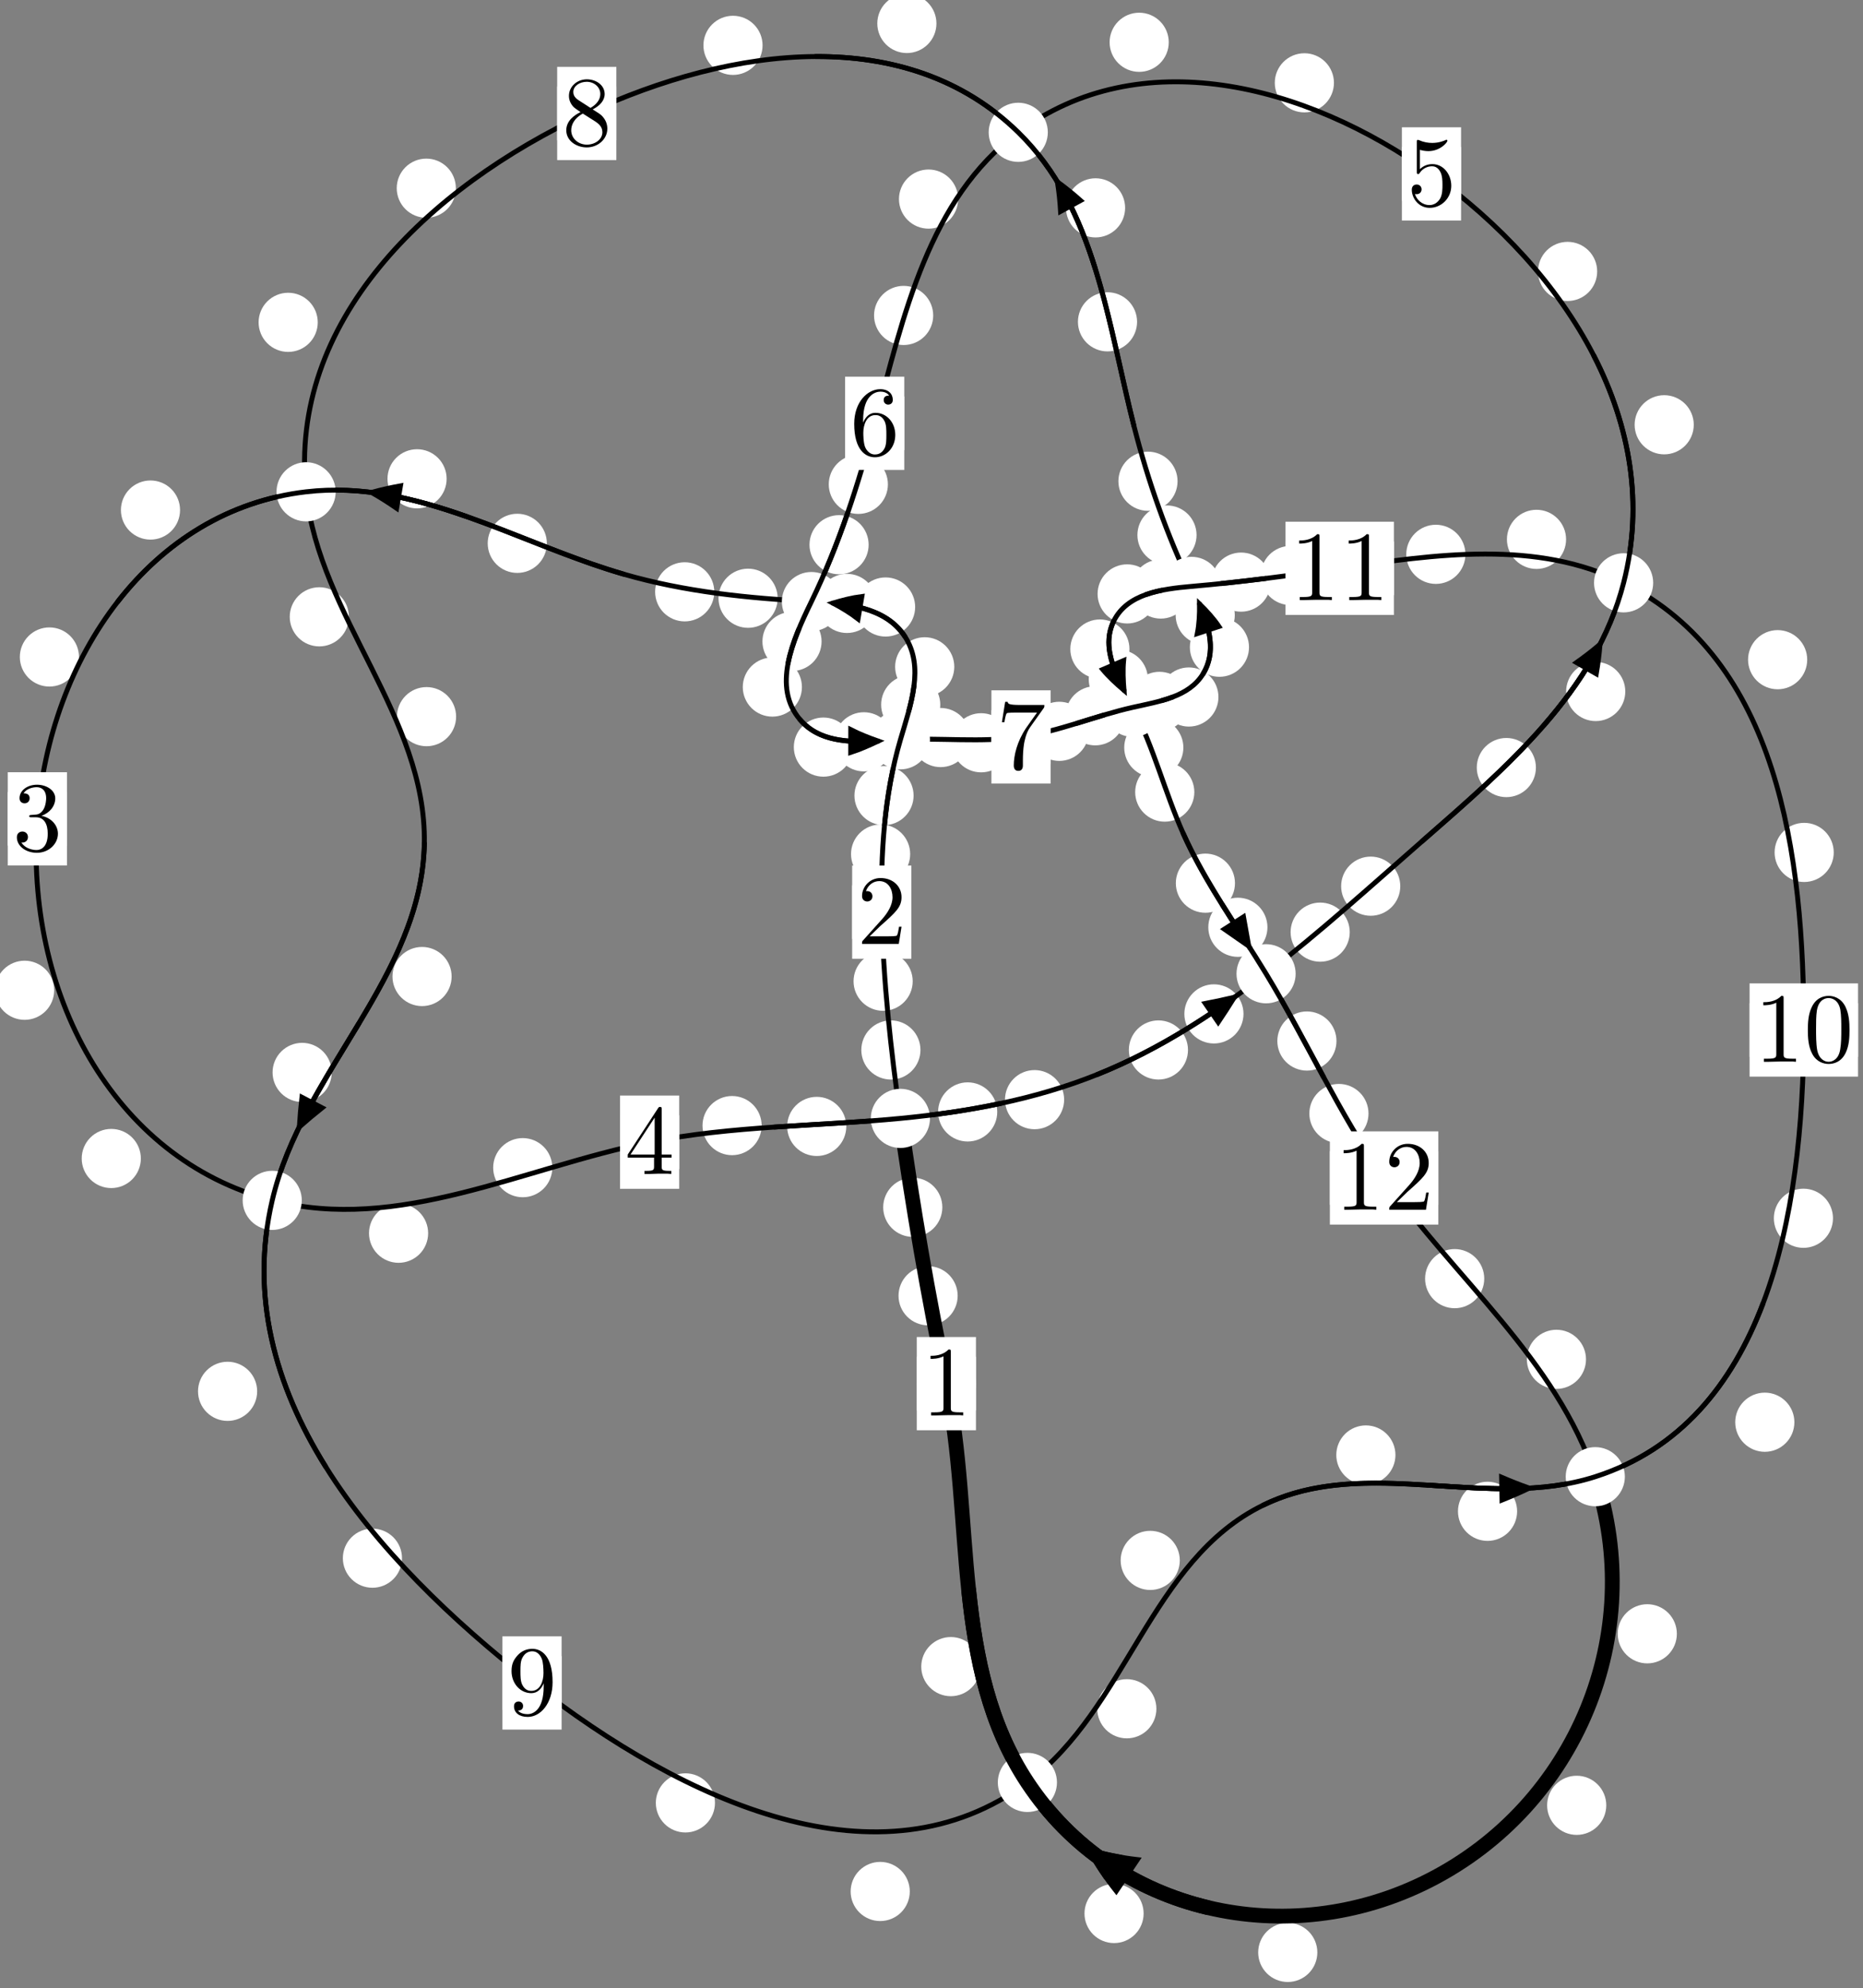 <?xml version="1.0"?>
<!-- Created by MetaPost 1.999 on 2021.07.06:0010 -->
<svg version="1.1" xmlns="http://www.w3.org/2000/svg" xmlns:xlink="http://www.w3.org/1999/xlink" width="188.286" height="200.874" viewBox="0 0 188.286 200.874">
<rect x="0" y="0" width="188.286" height="200.874" fill="#808080" stroke="none"/>
<!-- Original BoundingBox: -91.501541 -87.257370 96.784744 113.616714 -->
  <defs>
    <g transform="scale(0.01,0.01)" id="GLYPHcmr10_48">
      <path style="fill-rule: evenodd;" d="M460 -320C460 -400,455 -480,420 -554C374 -650,292 -666,250 -666C190 -666,117 -640,76 -547C44 -478,39 -400,39 -320C39 -245,43 -155,84 -79C127 2,200 22,249 22C303 22,379 1,423 -94C455 -163,460 -241,460 -320M249 -0C210 -0,151 -25,133 -121C122 -181,122 -273,122 -332C122 -396,122 -462,130 -516C149 -635,224 -644,249 -644C282 -644,348 -626,367 -527C377 -471,377 -395,377 -332C377 -257,377 -189,366 -125C351 -30,294 -0,249 -0"></path>
    </g>
    <g transform="scale(0.01,0.01)" id="GLYPHcmr10_49">
      <path style="fill-rule: evenodd;" d="M294 -640C294 -664,294 -666,271 -666C209 -602,121 -602,89 -602L89 -571C109 -571,168 -571,220 -597L220 -79C220 -43,217 -31,127 -31L95 -31L95 -0L257 -0L130 -3L217 -3L257 -3L297 -3L384 -3L419 -0L419 -31L387 -31C297 -31,294 -42,294 -79"></path>
    </g>
    <g transform="scale(0.01,0.01)" id="GLYPHcmr10_50">
      <path style="fill-rule: evenodd;" d="M127 -77L233 -180C389 -318,449 -372,449 -472C449 -586,359 -666,237 -666C124 -666,50 -574,50 -485C50 -429,100 -429,103 -429C120 -429,155 -441,155 -482C155 -508,137 -534,102 -534C94 -534,92 -534,89 -533C112 -598,166 -635,224 -635C315 -635,358 -554,358 -472C358 -392,308 -313,253 -251L61 -37C50 -26,50 -24,50 -0L421 -0L449 -174L424 -174C419 -144,412 -100,402 -85C395 -77,329 -77,307 -77"></path>
    </g>
    <g transform="scale(0.01,0.01)" id="GLYPHcmr10_51">
      <path style="fill-rule: evenodd;" d="M290 -352C372 -379,430 -449,430 -528C430 -610,342 -666,246 -666C145 -666,69 -606,69 -530C69 -497,91 -478,120 -478C151 -478,171 -500,171 -529C171 -579,124 -579,109 -579C140 -628,206 -641,242 -641C283 -641,338 -619,338 -529C338 -517,336 -459,310 -415C280 -367,246 -364,221 -363C213 -362,189 -360,182 -360C174 -359,167 -358,167 -348C167 -337,174 -337,191 -337L235 -337C317 -337,354 -269,354 -171C354 -35,285 -6,241 -6C198 -6,123 -23,88 -82C123 -77,154 -99,154 -137C154 -173,127 -193,98 -193C74 -193,42 -179,42 -135C42 -44,135 22,244 22C366 22,457 -69,457 -171C457 -253,394 -331,290 -352"></path>
    </g>
    <g transform="scale(0.01,0.01)" id="GLYPHcmr10_52">
      <path style="fill-rule: evenodd;" d="M294 -165L294 -78C294 -42,292 -31,218 -31L197 -31L197 -0L332 -0L238 -3L290 -3L332 -3L374 -3L427 -3L468 -0L468 -31L447 -31C373 -31,371 -42,371 -78L371 -165L471 -165L471 -196L371 -196L371 -651C371 -671,371 -677,355 -677C346 -677,343 -677,335 -665L28 -196L28 -165M300 -196L56 -196L300 -569"></path>
    </g>
    <g transform="scale(0.01,0.01)" id="GLYPHcmr10_53">
      <path style="fill-rule: evenodd;" d="M449 -201C449 -320,367 -420,259 -420C211 -420,168 -404,132 -369L132 -564C152 -558,185 -551,217 -551C340 -551,410 -642,410 -655C410 -661,407 -666,400 -666C399 -666,397 -666,392 -663C372 -654,323 -634,256 -634C216 -634,170 -641,123 -662C115 -665,113 -665,111 -665C101 -665,101 -657,101 -641L101 -345C101 -327,101 -319,115 -319C122 -319,124 -322,128 -328C139 -344,176 -398,257 -398C309 -398,334 -352,342 -334C358 -297,360 -258,360 -208C360 -173,360 -113,336 -71C312 -32,275 -6,229 -6C156 -6,99 -59,82 -118C85 -117,88 -116,99 -116C132 -116,149 -141,149 -165C149 -189,132 -214,99 -214C85 -214,50 -207,50 -161C50 -75,119 22,231 22C347 22,449 -74,449 -201"></path>
    </g>
    <g transform="scale(0.01,0.01)" id="GLYPHcmr10_54">
      <path style="fill-rule: evenodd;" d="M132 -328L132 -352C132 -605,256 -641,307 -641C331 -641,373 -635,395 -601C380 -601,340 -601,340 -556C340 -525,364 -510,386 -510C402 -510,432 -519,432 -558C432 -618,388 -666,305 -666C177 -666,42 -537,42 -316C42 -49,158 22,251 22C362 22,457 -72,457 -204C457 -331,368 -427,257 -427C189 -427,152 -376,132 -328M251 -6C188 -6,158 -66,152 -81C134 -128,134 -208,134 -226C134 -304,166 -404,256 -404C272 -404,318 -404,349 -342C367 -305,367 -254,367 -205C367 -157,367 -107,350 -71C320 -11,274 -6,251 -6"></path>
    </g>
    <g transform="scale(0.01,0.01)" id="GLYPHcmr10_55">
      <path style="fill-rule: evenodd;" d="M476 -609C485 -621,485 -623,485 -644L242 -644C120 -644,118 -657,114 -676L89 -676L56 -470L81 -470C84 -486,93 -549,106 -561C113 -567,191 -567,204 -567L411 -567C400 -551,321 -442,299 -409C209 -274,176 -135,176 -33C176 -23,176 22,222 22C268 22,268 -23,268 -33L268 -84C268 -139,271 -194,279 -248C283 -271,297 -357,341 -419"></path>
    </g>
    <g transform="scale(0.01,0.01)" id="GLYPHcmr10_56">
      <path style="fill-rule: evenodd;" d="M163 -457C117 -487,113 -521,113 -538C113 -599,178 -641,249 -641C322 -641,386 -589,386 -517C386 -460,347 -412,287 -377M309 -362C381 -399,430 -451,430 -517C430 -609,341 -666,250 -666C150 -666,69 -592,69 -499C69 -481,71 -436,113 -389C124 -377,161 -352,186 -335C128 -306,42 -250,42 -151C42 -45,144 22,249 22C362 22,457 -61,457 -168C457 -204,446 -249,408 -291C389 -312,373 -322,309 -362M209 -320L332 -242C360 -223,407 -193,407 -132C407 -58,332 -6,250 -6C164 -6,92 -68,92 -151C92 -209,124 -273,209 -320"></path>
    </g>
    <g transform="scale(0.01,0.01)" id="GLYPHcmr10_57">
      <path style="fill-rule: evenodd;" d="M367 -318L367 -286C367 -52,263 -6,205 -6C188 -6,134 -8,107 -42C151 -42,159 -71,159 -88C159 -119,135 -134,113 -134C97 -134,67 -125,67 -86C67 -19,121 22,206 22C335 22,457 -114,457 -329C457 -598,342 -666,253 -666C198 -666,149 -648,106 -603C65 -558,42 -516,42 -441C42 -316,130 -218,242 -218C303 -218,344 -260,367 -318M243 -241C227 -241,181 -241,150 -304C132 -341,132 -391,132 -440C132 -494,132 -541,153 -578C180 -628,218 -641,253 -641C299 -641,332 -607,349 -562C361 -530,365 -467,365 -421C365 -338,331 -241,243 -241"></path>
    </g>
  </defs>
  <path d="M96.788 130.921C96.788 130.128,96.473 129.368,95.912 128.807C95.352 128.247,94.592 127.932,93.799 127.932C93.006 127.932,92.246 128.247,91.686 128.807C91.125 129.368,90.81 130.128,90.81 130.921C90.81 131.713,91.125 132.474,91.686 133.034C92.246 133.595,93.006 133.91,93.799 133.91C94.592 133.91,95.352 133.595,95.912 133.034C96.473 132.474,96.788 131.713,96.788 130.921Z" style="fill: rgb(100%,100%,100%);stroke: none;"></path>
  <path d="M98.634 139.8C98.634 139.007,98.319 138.247,97.759 137.687C97.199 137.126,96.438 136.811,95.646 136.811C94.853 136.811,94.093 137.126,93.532 137.687C92.972 138.247,92.657 139.007,92.657 139.8C92.657 140.593,92.972 141.353,93.532 141.913C94.093 142.474,94.853 142.789,95.646 142.789C96.438 142.789,97.199 142.474,97.759 141.913C98.319 141.353,98.634 140.593,98.634 139.8Z" style="fill: rgb(100%,100%,100%);stroke: none;"></path>
  <path d="M93.027 106.087C93.027 105.295,92.712 104.534,92.152 103.974C91.591 103.413,90.831 103.099,90.038 103.099C89.246 103.099,88.485 103.413,87.925 103.974C87.364 104.534,87.05 105.295,87.05 106.087C87.05 106.88,87.364 107.64,87.925 108.201C88.485 108.761,89.246 109.076,90.038 109.076C90.831 109.076,91.591 108.761,92.152 108.201C92.712 107.64,93.027 106.88,93.027 106.087Z" style="fill: rgb(100%,100%,100%);stroke: none;"></path>
  <path d="M95.238 121.983C95.238 121.19,94.924 120.43,94.363 119.869C93.803 119.309,93.042 118.994,92.25 118.994C91.457 118.994,90.697 119.309,90.136 119.869C89.576 120.43,89.261 121.19,89.261 121.983C89.261 122.775,89.576 123.535,90.136 124.096C90.697 124.656,91.457 124.971,92.25 124.971C93.042 124.971,93.803 124.656,94.363 124.096C94.924 123.535,95.238 122.775,95.238 121.983Z" style="fill: rgb(100%,100%,100%);stroke: none;"></path>
  <path d="M91.987 86.292C91.987 85.5,91.672 84.74,91.111 84.179C90.551 83.619,89.791 83.304,88.998 83.304C88.205 83.304,87.445 83.619,86.885 84.179C86.324 84.74,86.009 85.5,86.009 86.292C86.009 87.085,86.324 87.845,86.885 88.406C87.445 88.966,88.205 89.281,88.998 89.281C89.791 89.281,90.551 88.966,91.111 88.406C91.672 87.845,91.987 87.085,91.987 86.292Z" style="fill: rgb(100%,100%,100%);stroke: none;"></path>
  <path d="M92.243 99.144C92.243 98.351,91.928 97.591,91.367 97.03C90.807 96.47,90.047 96.155,89.254 96.155C88.461 96.155,87.701 96.47,87.141 97.03C86.58 97.591,86.265 98.351,86.265 99.144C86.265 99.936,86.58 100.696,87.141 101.257C87.701 101.817,88.461 102.132,89.254 102.132C90.047 102.132,90.807 101.817,91.367 101.257C91.928 100.696,92.243 99.936,92.243 99.144Z" style="fill: rgb(100%,100%,100%);stroke: none;"></path>
  <path d="M95.03 71.199C95.03 70.407,94.715 69.647,94.155 69.086C93.594 68.526,92.834 68.211,92.041 68.211C91.249 68.211,90.489 68.526,89.928 69.086C89.368 69.647,89.053 70.407,89.053 71.199C89.053 71.992,89.368 72.752,89.928 73.313C90.489 73.873,91.249 74.188,92.041 74.188C92.834 74.188,93.594 73.873,94.155 73.313C94.715 72.752,95.03 71.992,95.03 71.199Z" style="fill: rgb(100%,100%,100%);stroke: none;"></path>
  <path d="M92.333 80.385C92.333 79.592,92.018 78.832,91.457 78.272C90.897 77.711,90.137 77.396,89.344 77.396C88.551 77.396,87.791 77.711,87.231 78.272C86.67 78.832,86.355 79.592,86.355 80.385C86.355 81.178,86.67 81.938,87.231 82.498C87.791 83.059,88.551 83.374,89.344 83.374C90.137 83.374,90.897 83.059,91.457 82.498C92.018 81.938,92.333 81.178,92.333 80.385Z" style="fill: rgb(100%,100%,100%);stroke: none;"></path>
  <path d="M92.491 61.329C92.491 60.537,92.176 59.777,91.615 59.216C91.055 58.656,90.295 58.341,89.502 58.341C88.709 58.341,87.949 58.656,87.389 59.216C86.828 59.777,86.513 60.537,86.513 61.329C86.513 62.122,86.828 62.882,87.389 63.443C87.949 64.003,88.709 64.318,89.502 64.318C90.295 64.318,91.055 64.003,91.615 63.443C92.176 62.882,92.491 62.122,92.491 61.329Z" style="fill: rgb(100%,100%,100%);stroke: none;"></path>
  <path d="M96.446 67.373C96.446 66.581,96.131 65.82,95.57 65.26C95.01 64.699,94.25 64.384,93.457 64.384C92.664 64.384,91.904 64.699,91.344 65.26C90.783 65.82,90.468 66.581,90.468 67.373C90.468 68.166,90.783 68.926,91.344 69.487C91.904 70.047,92.664 70.362,93.457 70.362C94.25 70.362,95.01 70.047,95.57 69.487C96.131 68.926,96.446 68.166,96.446 67.373Z" style="fill: rgb(100%,100%,100%);stroke: none;"></path>
  <path d="M78.595 60.446C78.595 59.653,78.28 58.893,77.719 58.333C77.159 57.772,76.399 57.457,75.606 57.457C74.813 57.457,74.053 57.772,73.493 58.333C72.932 58.893,72.617 59.653,72.617 60.446C72.617 61.239,72.932 61.999,73.493 62.559C74.053 63.12,74.813 63.435,75.606 63.435C76.399 63.435,77.159 63.12,77.719 62.559C78.28 61.999,78.595 61.239,78.595 60.446Z" style="fill: rgb(100%,100%,100%);stroke: none;"></path>
  <path d="M88.586 60.968C88.586 60.176,88.271 59.415,87.711 58.855C87.15 58.295,86.39 57.98,85.598 57.98C84.805 57.98,84.045 58.295,83.484 58.855C82.924 59.415,82.609 60.176,82.609 60.968C82.609 61.761,82.924 62.521,83.484 63.082C84.045 63.642,84.805 63.957,85.598 63.957C86.39 63.957,87.15 63.642,87.711 63.082C88.271 62.521,88.586 61.761,88.586 60.968Z" style="fill: rgb(100%,100%,100%);stroke: none;"></path>
  <path d="M55.268 54.898C55.268 54.105,54.953 53.345,54.393 52.785C53.833 52.224,53.072 51.909,52.28 51.909C51.487 51.909,50.727 52.224,50.166 52.785C49.606 53.345,49.291 54.105,49.291 54.898C49.291 55.691,49.606 56.451,50.166 57.011C50.727 57.572,51.487 57.887,52.28 57.887C53.072 57.887,53.833 57.572,54.393 57.011C54.953 56.451,55.268 55.691,55.268 54.898Z" style="fill: rgb(100%,100%,100%);stroke: none;"></path>
  <path d="M72.189 59.797C72.189 59.005,71.874 58.245,71.313 57.684C70.753 57.124,69.992 56.809,69.2 56.809C68.407 56.809,67.647 57.124,67.086 57.684C66.526 58.245,66.211 59.005,66.211 59.797C66.211 60.59,66.526 61.35,67.086 61.911C67.647 62.471,68.407 62.786,69.2 62.786C69.992 62.786,70.753 62.471,71.313 61.911C71.874 61.35,72.189 60.59,72.189 59.797Z" style="fill: rgb(100%,100%,100%);stroke: none;"></path>
  <path d="M18.197 51.534C18.197 50.741,17.883 49.981,17.322 49.42C16.762 48.86,16.001 48.545,15.209 48.545C14.416 48.545,13.656 48.86,13.095 49.42C12.535 49.981,12.22 50.741,12.22 51.534C12.22 52.326,12.535 53.086,13.095 53.647C13.656 54.207,14.416 54.522,15.209 54.522C16.001 54.522,16.762 54.207,17.322 53.647C17.883 53.086,18.197 52.326,18.197 51.534Z" style="fill: rgb(100%,100%,100%);stroke: none;"></path>
  <path d="M45.14 48.377C45.14 47.585,44.825 46.824,44.264 46.264C43.704 45.704,42.943 45.389,42.151 45.389C41.358 45.389,40.598 45.704,40.037 46.264C39.477 46.824,39.162 47.585,39.162 48.377C39.162 49.17,39.477 49.93,40.037 50.491C40.598 51.051,41.358 51.366,42.151 51.366C42.943 51.366,43.704 51.051,44.264 50.491C44.825 49.93,45.14 49.17,45.14 48.377Z" style="fill: rgb(100%,100%,100%);stroke: none;"></path>
  <path d="M5.476 100.055C5.476 99.262,5.161 98.502,4.601 97.941C4.04 97.381,3.28 97.066,2.487 97.066C1.695 97.066,0.934 97.381,0.374 97.941C-0.187 98.502,-0.502 99.262,-0.502 100.055C-0.502 100.847,-0.187 101.607,0.374 102.168C0.934 102.728,1.695 103.043,2.487 103.043C3.28 103.043,4.04 102.728,4.601 102.168C5.161 101.607,5.476 100.847,5.476 100.055Z" style="fill: rgb(100%,100%,100%);stroke: none;"></path>
  <path d="M7.982 66.38C7.982 65.588,7.667 64.828,7.106 64.267C6.546 63.707,5.786 63.392,4.993 63.392C4.2 63.392,3.44 63.707,2.88 64.267C2.319 64.828,2.004 65.588,2.004 66.38C2.004 67.173,2.319 67.933,2.88 68.494C3.44 69.054,4.2 69.369,4.993 69.369C5.786 69.369,6.546 69.054,7.106 68.494C7.667 67.933,7.982 67.173,7.982 66.38Z" style="fill: rgb(100%,100%,100%);stroke: none;"></path>
  <path d="M43.271 124.603C43.271 123.811,42.956 123.051,42.396 122.49C41.835 121.93,41.075 121.615,40.283 121.615C39.49 121.615,38.73 121.93,38.169 122.49C37.609 123.051,37.294 123.811,37.294 124.603C37.294 125.396,37.609 126.156,38.169 126.717C38.73 127.277,39.49 127.592,40.283 127.592C41.075 127.592,41.835 127.277,42.396 126.717C42.956 126.156,43.271 125.396,43.271 124.603Z" style="fill: rgb(100%,100%,100%);stroke: none;"></path>
  <path d="M14.235 117.052C14.235 116.259,13.92 115.499,13.36 114.939C12.799 114.378,12.039 114.063,11.246 114.063C10.454 114.063,9.693 114.378,9.133 114.939C8.572 115.499,8.258 116.259,8.258 117.052C8.258 117.845,8.572 118.605,9.133 119.165C9.693 119.726,10.454 120.041,11.246 120.041C12.039 120.041,12.799 119.726,13.36 119.165C13.92 118.605,14.235 117.845,14.235 117.052Z" style="fill: rgb(100%,100%,100%);stroke: none;"></path>
  <path d="M76.977 113.727C76.977 112.935,76.662 112.175,76.101 111.614C75.541 111.054,74.781 110.739,73.988 110.739C73.195 110.739,72.435 111.054,71.875 111.614C71.314 112.175,70.999 112.935,70.999 113.727C70.999 114.52,71.314 115.28,71.875 115.841C72.435 116.401,73.195 116.716,73.988 116.716C74.781 116.716,75.541 116.401,76.101 115.841C76.662 115.28,76.977 114.52,76.977 113.727Z" style="fill: rgb(100%,100%,100%);stroke: none;"></path>
  <path d="M55.821 117.979C55.821 117.187,55.506 116.426,54.945 115.866C54.385 115.305,53.625 114.99,52.832 114.99C52.039 114.99,51.279 115.305,50.719 115.866C50.158 116.426,49.843 117.187,49.843 117.979C49.843 118.772,50.158 119.532,50.719 120.093C51.279 120.653,52.039 120.968,52.832 120.968C53.625 120.968,54.385 120.653,54.945 120.093C55.506 119.532,55.821 118.772,55.821 117.979Z" style="fill: rgb(100%,100%,100%);stroke: none;"></path>
  <path d="M100.788 112.347C100.788 111.554,100.473 110.794,99.912 110.234C99.352 109.673,98.592 109.358,97.799 109.358C97.006 109.358,96.246 109.673,95.686 110.234C95.125 110.794,94.81 111.554,94.81 112.347C94.81 113.14,95.125 113.9,95.686 114.46C96.246 115.021,97.006 115.336,97.799 115.336C98.592 115.336,99.352 115.021,99.912 114.46C100.473 113.9,100.788 113.14,100.788 112.347Z" style="fill: rgb(100%,100%,100%);stroke: none;"></path>
  <path d="M85.532 113.812C85.532 113.019,85.217 112.259,84.657 111.699C84.096 111.138,83.336 110.823,82.544 110.823C81.751 110.823,80.991 111.138,80.43 111.699C79.87 112.259,79.555 113.019,79.555 113.812C79.555 114.605,79.87 115.365,80.43 115.925C80.991 116.486,81.751 116.801,82.544 116.801C83.336 116.801,84.096 116.486,84.657 115.925C85.217 115.365,85.532 114.605,85.532 113.812Z" style="fill: rgb(100%,100%,100%);stroke: none;"></path>
  <path d="M120.066 106.086C120.066 105.294,119.751 104.534,119.191 103.973C118.63 103.413,117.87 103.098,117.077 103.098C116.285 103.098,115.525 103.413,114.964 103.973C114.404 104.534,114.089 105.294,114.089 106.086C114.089 106.879,114.404 107.639,114.964 108.2C115.525 108.76,116.285 109.075,117.077 109.075C117.87 109.075,118.63 108.76,119.191 108.2C119.751 107.639,120.066 106.879,120.066 106.086Z" style="fill: rgb(100%,100%,100%);stroke: none;"></path>
  <path d="M107.548 111.107C107.548 110.314,107.233 109.554,106.672 108.994C106.112 108.433,105.352 108.118,104.559 108.118C103.766 108.118,103.006 108.433,102.446 108.994C101.885 109.554,101.57 110.314,101.57 111.107C101.57 111.9,101.885 112.66,102.446 113.22C103.006 113.781,103.766 114.096,104.559 114.096C105.352 114.096,106.112 113.781,106.672 113.22C107.233 112.66,107.548 111.9,107.548 111.107Z" style="fill: rgb(100%,100%,100%);stroke: none;"></path>
  <path d="M136.413 94.182C136.413 93.39,136.098 92.63,135.538 92.069C134.977 91.509,134.217 91.194,133.424 91.194C132.632 91.194,131.872 91.509,131.311 92.069C130.751 92.63,130.436 93.39,130.436 94.182C130.436 94.975,130.751 95.735,131.311 96.296C131.872 96.856,132.632 97.171,133.424 97.171C134.217 97.171,134.977 96.856,135.538 96.296C136.098 95.735,136.413 94.975,136.413 94.182Z" style="fill: rgb(100%,100%,100%);stroke: none;"></path>
  <path d="M125.675 102.442C125.675 101.65,125.36 100.889,124.8 100.329C124.239 99.768,123.479 99.453,122.686 99.453C121.894 99.453,121.134 99.768,120.573 100.329C120.013 100.889,119.698 101.65,119.698 102.442C119.698 103.235,120.013 103.995,120.573 104.556C121.134 105.116,121.894 105.431,122.686 105.431C123.479 105.431,124.239 105.116,124.8 104.556C125.36 103.995,125.675 103.235,125.675 102.442Z" style="fill: rgb(100%,100%,100%);stroke: none;"></path>
  <path d="M155.229 77.553C155.229 76.76,154.915 76,154.354 75.439C153.794 74.879,153.033 74.564,152.241 74.564C151.448 74.564,150.688 74.879,150.127 75.439C149.567 76,149.252 76.76,149.252 77.553C149.252 78.345,149.567 79.106,150.127 79.666C150.688 80.226,151.448 80.541,152.241 80.541C153.033 80.541,153.794 80.226,154.354 79.666C154.915 79.106,155.229 78.345,155.229 77.553Z" style="fill: rgb(100%,100%,100%);stroke: none;"></path>
  <path d="M141.52 89.539C141.52 88.746,141.205 87.986,140.645 87.425C140.084 86.865,139.324 86.55,138.531 86.55C137.739 86.55,136.979 86.865,136.418 87.425C135.858 87.986,135.543 88.746,135.543 89.539C135.543 90.331,135.858 91.091,136.418 91.652C136.979 92.212,137.739 92.527,138.531 92.527C139.324 92.527,140.084 92.212,140.645 91.652C141.205 91.091,141.52 90.331,141.52 89.539Z" style="fill: rgb(100%,100%,100%);stroke: none;"></path>
  <path d="M171.182 42.919C171.182 42.126,170.867 41.366,170.307 40.806C169.747 40.245,168.986 39.93,168.194 39.93C167.401 39.93,166.641 40.245,166.08 40.806C165.52 41.366,165.205 42.126,165.205 42.919C165.205 43.712,165.52 44.472,166.08 45.032C166.641 45.593,167.401 45.908,168.194 45.908C168.986 45.908,169.747 45.593,170.307 45.032C170.867 44.472,171.182 43.712,171.182 42.919Z" style="fill: rgb(100%,100%,100%);stroke: none;"></path>
  <path d="M164.261 69.869C164.261 69.076,163.946 68.316,163.385 67.756C162.825 67.195,162.065 66.88,161.272 66.88C160.479 66.88,159.719 67.195,159.159 67.756C158.598 68.316,158.283 69.076,158.283 69.869C158.283 70.662,158.598 71.422,159.159 71.982C159.719 72.543,160.479 72.858,161.272 72.858C162.065 72.858,162.825 72.543,163.385 71.982C163.946 71.422,164.261 70.662,164.261 69.869Z" style="fill: rgb(100%,100%,100%);stroke: none;"></path>
  <path d="M134.816 8.368C134.816 7.576,134.501 6.815,133.94 6.255C133.38 5.694,132.62 5.38,131.827 5.38C131.034 5.38,130.274 5.694,129.714 6.255C129.153 6.815,128.838 7.576,128.838 8.368C128.838 9.161,129.153 9.921,129.714 10.482C130.274 11.042,131.034 11.357,131.827 11.357C132.62 11.357,133.38 11.042,133.94 10.482C134.501 9.921,134.816 9.161,134.816 8.368Z" style="fill: rgb(100%,100%,100%);stroke: none;"></path>
  <path d="M161.42 27.425C161.42 26.632,161.105 25.872,160.545 25.311C159.984 24.751,159.224 24.436,158.431 24.436C157.639 24.436,156.879 24.751,156.318 25.311C155.758 25.872,155.443 26.632,155.443 27.425C155.443 28.217,155.758 28.978,156.318 29.538C156.879 30.099,157.639 30.413,158.431 30.413C159.224 30.413,159.984 30.099,160.545 29.538C161.105 28.978,161.42 28.217,161.42 27.425Z" style="fill: rgb(100%,100%,100%);stroke: none;"></path>
  <path d="M96.833 20.116C96.833 19.324,96.518 18.563,95.957 18.003C95.397 17.442,94.637 17.127,93.844 17.127C93.051 17.127,92.291 17.442,91.731 18.003C91.17 18.563,90.855 19.324,90.855 20.116C90.855 20.909,91.17 21.669,91.731 22.23C92.291 22.79,93.051 23.105,93.844 23.105C94.637 23.105,95.397 22.79,95.957 22.23C96.518 21.669,96.833 20.909,96.833 20.116Z" style="fill: rgb(100%,100%,100%);stroke: none;"></path>
  <path d="M118.122 4.272C118.122 3.48,117.807 2.719,117.246 2.159C116.686 1.599,115.926 1.284,115.133 1.284C114.34 1.284,113.58 1.599,113.02 2.159C112.459 2.719,112.144 3.48,112.144 4.272C112.144 5.065,112.459 5.825,113.02 6.386C113.58 6.946,114.34 7.261,115.133 7.261C115.926 7.261,116.686 6.946,117.246 6.386C117.807 5.825,118.122 5.065,118.122 4.272Z" style="fill: rgb(100%,100%,100%);stroke: none;"></path>
  <path d="M89.737 48.937C89.737 48.145,89.422 47.384,88.861 46.824C88.301 46.264,87.541 45.949,86.748 45.949C85.955 45.949,85.195 46.264,84.635 46.824C84.074 47.384,83.759 48.145,83.759 48.937C83.759 49.73,84.074 50.49,84.635 51.051C85.195 51.611,85.955 51.926,86.748 51.926C87.541 51.926,88.301 51.611,88.861 51.051C89.422 50.49,89.737 49.73,89.737 48.937Z" style="fill: rgb(100%,100%,100%);stroke: none;"></path>
  <path d="M94.315 31.873C94.315 31.08,94 30.32,93.439 29.759C92.879 29.199,92.119 28.884,91.326 28.884C90.533 28.884,89.773 29.199,89.213 29.759C88.652 30.32,88.337 31.08,88.337 31.873C88.337 32.665,88.652 33.426,89.213 33.986C89.773 34.546,90.533 34.861,91.326 34.861C92.119 34.861,92.879 34.546,93.439 33.986C94 33.426,94.315 32.665,94.315 31.873Z" style="fill: rgb(100%,100%,100%);stroke: none;"></path>
  <path d="M83.034 64.811C83.034 64.019,82.719 63.259,82.159 62.698C81.598 62.138,80.838 61.823,80.045 61.823C79.253 61.823,78.493 62.138,77.932 62.698C77.372 63.259,77.057 64.019,77.057 64.811C77.057 65.604,77.372 66.364,77.932 66.925C78.493 67.485,79.253 67.8,80.045 67.8C80.838 67.8,81.598 67.485,82.159 66.925C82.719 66.364,83.034 65.604,83.034 64.811Z" style="fill: rgb(100%,100%,100%);stroke: none;"></path>
  <path d="M87.79 55.038C87.79 54.245,87.475 53.485,86.914 52.924C86.354 52.364,85.594 52.049,84.801 52.049C84.008 52.049,83.248 52.364,82.688 52.924C82.127 53.485,81.812 54.245,81.812 55.038C81.812 55.83,82.127 56.591,82.688 57.151C83.248 57.712,84.008 58.026,84.801 58.026C85.594 58.026,86.354 57.712,86.914 57.151C87.475 56.591,87.79 55.83,87.79 55.038Z" style="fill: rgb(100%,100%,100%);stroke: none;"></path>
  <path d="M86.206 75.486C86.206 74.693,85.891 73.933,85.331 73.373C84.77 72.812,84.01 72.497,83.217 72.497C82.425 72.497,81.664 72.812,81.104 73.373C80.544 73.933,80.229 74.693,80.229 75.486C80.229 76.279,80.544 77.039,81.104 77.599C81.664 78.16,82.425 78.475,83.217 78.475C84.01 78.475,84.77 78.16,85.331 77.599C85.891 77.039,86.206 76.279,86.206 75.486Z" style="fill: rgb(100%,100%,100%);stroke: none;"></path>
  <path d="M81.047 69.419C81.047 68.626,80.733 67.866,80.172 67.305C79.612 66.745,78.851 66.43,78.059 66.43C77.266 66.43,76.506 66.745,75.945 67.305C75.385 67.866,75.07 68.626,75.07 69.419C75.07 70.211,75.385 70.972,75.945 71.532C76.506 72.093,77.266 72.408,78.059 72.408C78.851 72.408,79.612 72.093,80.172 71.532C80.733 70.972,81.047 70.211,81.047 69.419Z" style="fill: rgb(100%,100%,100%);stroke: none;"></path>
  <path d="M98.053 74.52C98.053 73.727,97.738 72.967,97.178 72.407C96.617 71.846,95.857 71.531,95.064 71.531C94.272 71.531,93.512 71.846,92.951 72.407C92.391 72.967,92.076 73.727,92.076 74.52C92.076 75.313,92.391 76.073,92.951 76.633C93.512 77.194,94.272 77.509,95.064 77.509C95.857 77.509,96.617 77.194,97.178 76.633C97.738 76.073,98.053 75.313,98.053 74.52Z" style="fill: rgb(100%,100%,100%);stroke: none;"></path>
  <path d="M90.296 74.951C90.296 74.158,89.981 73.398,89.421 72.838C88.86 72.277,88.1 71.962,87.307 71.962C86.515 71.962,85.755 72.277,85.194 72.838C84.634 73.398,84.319 74.158,84.319 74.951C84.319 75.744,84.634 76.504,85.194 77.064C85.755 77.625,86.515 77.94,87.307 77.94C88.1 77.94,88.86 77.625,89.421 77.064C89.981 76.504,90.296 75.744,90.296 74.951Z" style="fill: rgb(100%,100%,100%);stroke: none;"></path>
  <path d="M110.044 73.893C110.044 73.1,109.73 72.34,109.169 71.78C108.609 71.219,107.848 70.904,107.056 70.904C106.263 70.904,105.503 71.219,104.942 71.78C104.382 72.34,104.067 73.1,104.067 73.893C104.067 74.686,104.382 75.446,104.942 76.006C105.503 76.567,106.263 76.882,107.056 76.882C107.848 76.882,108.609 76.567,109.169 76.006C109.73 75.446,110.044 74.686,110.044 73.893Z" style="fill: rgb(100%,100%,100%);stroke: none;"></path>
  <path d="M102.147 75.049C102.147 74.256,101.832 73.496,101.272 72.936C100.711 72.375,99.951 72.06,99.158 72.06C98.366 72.06,97.606 72.375,97.045 72.936C96.485 73.496,96.17 74.256,96.17 75.049C96.17 75.842,96.485 76.602,97.045 77.162C97.606 77.723,98.366 78.038,99.158 78.038C99.951 78.038,100.711 77.723,101.272 77.162C101.832 76.602,102.147 75.842,102.147 75.049Z" style="fill: rgb(100%,100%,100%);stroke: none;"></path>
  <path d="M120.17 70.866C120.17 70.073,119.855 69.313,119.294 68.753C118.734 68.192,117.974 67.877,117.181 67.877C116.388 67.877,115.628 68.192,115.068 68.753C114.507 69.313,114.192 70.073,114.192 70.866C114.192 71.659,114.507 72.419,115.068 72.979C115.628 73.54,116.388 73.855,117.181 73.855C117.974 73.855,118.734 73.54,119.294 72.979C119.855 72.419,120.17 71.659,120.17 70.866Z" style="fill: rgb(100%,100%,100%);stroke: none;"></path>
  <path d="M113.676 72.323C113.676 71.53,113.362 70.77,112.801 70.209C112.241 69.649,111.48 69.334,110.688 69.334C109.895 69.334,109.135 69.649,108.574 70.209C108.014 70.77,107.699 71.53,107.699 72.323C107.699 73.115,108.014 73.875,108.574 74.436C109.135 74.996,109.895 75.311,110.688 75.311C111.48 75.311,112.241 74.996,112.801 74.436C113.362 73.875,113.676 73.115,113.676 72.323Z" style="fill: rgb(100%,100%,100%);stroke: none;"></path>
  <path d="M126.233 65.394C126.233 64.602,125.918 63.842,125.357 63.281C124.797 62.721,124.037 62.406,123.244 62.406C122.451 62.406,121.691 62.721,121.131 63.281C120.57 63.842,120.255 64.602,120.255 65.394C120.255 66.187,120.57 66.947,121.131 67.508C121.691 68.068,122.451 68.383,123.244 68.383C124.037 68.383,124.797 68.068,125.357 67.508C125.918 66.947,126.233 66.187,126.233 65.394Z" style="fill: rgb(100%,100%,100%);stroke: none;"></path>
  <path d="M123.143 70.425C123.143 69.632,122.828 68.872,122.268 68.311C121.707 67.751,120.947 67.436,120.155 67.436C119.362 67.436,118.602 67.751,118.041 68.311C117.481 68.872,117.166 69.632,117.166 70.425C117.166 71.217,117.481 71.978,118.041 72.538C118.602 73.098,119.362 73.413,120.155 73.413C120.947 73.413,121.707 73.098,122.268 72.538C122.828 71.978,123.143 71.217,123.143 70.425Z" style="fill: rgb(100%,100%,100%);stroke: none;"></path>
  <path d="M120.931 54.059C120.931 53.266,120.616 52.506,120.055 51.945C119.495 51.385,118.735 51.07,117.942 51.07C117.149 51.07,116.389 51.385,115.829 51.945C115.268 52.506,114.953 53.266,114.953 54.059C114.953 54.851,115.268 55.611,115.829 56.172C116.389 56.732,117.149 57.047,117.942 57.047C118.735 57.047,119.495 56.732,120.055 56.172C120.616 55.611,120.931 54.851,120.931 54.059Z" style="fill: rgb(100%,100%,100%);stroke: none;"></path>
  <path d="M124.795 62.153C124.795 61.36,124.48 60.6,123.92 60.039C123.36 59.479,122.599 59.164,121.807 59.164C121.014 59.164,120.254 59.479,119.693 60.039C119.133 60.6,118.818 61.36,118.818 62.153C118.818 62.945,119.133 63.706,119.693 64.266C120.254 64.826,121.014 65.141,121.807 65.141C122.599 65.141,123.36 64.826,123.92 64.266C124.48 63.706,124.795 62.945,124.795 62.153Z" style="fill: rgb(100%,100%,100%);stroke: none;"></path>
  <path d="M114.92 32.517C114.92 31.725,114.605 30.965,114.045 30.404C113.484 29.844,112.724 29.529,111.931 29.529C111.139 29.529,110.379 29.844,109.818 30.404C109.258 30.965,108.943 31.725,108.943 32.517C108.943 33.31,109.258 34.07,109.818 34.631C110.379 35.191,111.139 35.506,111.931 35.506C112.724 35.506,113.484 35.191,114.045 34.631C114.605 34.07,114.92 33.31,114.92 32.517Z" style="fill: rgb(100%,100%,100%);stroke: none;"></path>
  <path d="M119.011 48.623C119.011 47.831,118.696 47.071,118.135 46.51C117.575 45.95,116.815 45.635,116.022 45.635C115.229 45.635,114.469 45.95,113.909 46.51C113.348 47.071,113.033 47.831,113.033 48.623C113.033 49.416,113.348 50.176,113.909 50.737C114.469 51.297,115.229 51.612,116.022 51.612C116.815 51.612,117.575 51.297,118.135 50.737C118.696 50.176,119.011 49.416,119.011 48.623Z" style="fill: rgb(100%,100%,100%);stroke: none;"></path>
  <path d="M94.642 2.372C94.642 1.579,94.327 0.819,93.767 0.259C93.206 -0.302,92.446 -0.617,91.654 -0.617C90.861 -0.617,90.101 -0.302,89.54 0.259C88.98 0.819,88.665 1.579,88.665 2.372C88.665 3.165,88.98 3.925,89.54 4.485C90.101 5.046,90.861 5.361,91.654 5.361C92.446 5.361,93.206 5.046,93.767 4.485C94.327 3.925,94.642 3.165,94.642 2.372Z" style="fill: rgb(100%,100%,100%);stroke: none;"></path>
  <path d="M113.712 21.001C113.712 20.209,113.397 19.449,112.837 18.888C112.276 18.328,111.516 18.013,110.723 18.013C109.931 18.013,109.171 18.328,108.61 18.888C108.05 19.449,107.735 20.209,107.735 21.001C107.735 21.794,108.05 22.554,108.61 23.115C109.171 23.675,109.931 23.99,110.723 23.99C111.516 23.99,112.276 23.675,112.837 23.115C113.397 22.554,113.712 21.794,113.712 21.001Z" style="fill: rgb(100%,100%,100%);stroke: none;"></path>
  <path d="M46.073 19.015C46.073 18.222,45.759 17.462,45.198 16.902C44.638 16.341,43.877 16.026,43.085 16.026C42.292 16.026,41.532 16.341,40.971 16.902C40.411 17.462,40.096 18.222,40.096 19.015C40.096 19.808,40.411 20.568,40.971 21.128C41.532 21.689,42.292 22.004,43.085 22.004C43.877 22.004,44.638 21.689,45.198 21.128C45.759 20.568,46.073 19.808,46.073 19.015Z" style="fill: rgb(100%,100%,100%);stroke: none;"></path>
  <path d="M77.07 4.582C77.07 3.789,76.755 3.029,76.195 2.469C75.634 1.908,74.874 1.593,74.081 1.593C73.289 1.593,72.529 1.908,71.968 2.469C71.408 3.029,71.093 3.789,71.093 4.582C71.093 5.375,71.408 6.135,71.968 6.695C72.529 7.256,73.289 7.571,74.081 7.571C74.874 7.571,75.634 7.256,76.195 6.695C76.755 6.135,77.07 5.375,77.07 4.582Z" style="fill: rgb(100%,100%,100%);stroke: none;"></path>
  <path d="M35.261 62.323C35.261 61.53,34.946 60.77,34.385 60.209C33.825 59.649,33.065 59.334,32.272 59.334C31.479 59.334,30.719 59.649,30.159 60.209C29.598 60.77,29.283 61.53,29.283 62.323C29.283 63.115,29.598 63.876,30.159 64.436C30.719 64.996,31.479 65.311,32.272 65.311C33.065 65.311,33.825 64.996,34.385 64.436C34.946 63.876,35.261 63.115,35.261 62.323Z" style="fill: rgb(100%,100%,100%);stroke: none;"></path>
  <path d="M32.114 32.569C32.114 31.776,31.799 31.016,31.238 30.455C30.678 29.895,29.918 29.58,29.125 29.58C28.332 29.58,27.572 29.895,27.012 30.455C26.451 31.016,26.136 31.776,26.136 32.569C26.136 33.361,26.451 34.122,27.012 34.682C27.572 35.242,28.332 35.557,29.125 35.557C29.918 35.557,30.678 35.242,31.238 34.682C31.799 34.122,32.114 33.361,32.114 32.569Z" style="fill: rgb(100%,100%,100%);stroke: none;"></path>
  <path d="M45.644 98.665C45.644 97.873,45.329 97.112,44.768 96.552C44.208 95.992,43.448 95.677,42.655 95.677C41.862 95.677,41.102 95.992,40.542 96.552C39.981 97.112,39.666 97.873,39.666 98.665C39.666 99.458,39.981 100.218,40.542 100.779C41.102 101.339,41.862 101.654,42.655 101.654C43.448 101.654,44.208 101.339,44.768 100.779C45.329 100.218,45.644 99.458,45.644 98.665Z" style="fill: rgb(100%,100%,100%);stroke: none;"></path>
  <path d="M46.097 72.41C46.097 71.617,45.782 70.857,45.222 70.296C44.661 69.736,43.901 69.421,43.108 69.421C42.316 69.421,41.555 69.736,40.995 70.296C40.434 70.857,40.119 71.617,40.119 72.41C40.119 73.202,40.434 73.962,40.995 74.523C41.555 75.083,42.316 75.398,43.108 75.398C43.901 75.398,44.661 75.083,45.222 74.523C45.782 73.962,46.097 73.202,46.097 72.41Z" style="fill: rgb(100%,100%,100%);stroke: none;"></path>
  <path d="M25.99 140.577C25.99 139.784,25.675 139.024,25.115 138.464C24.554 137.903,23.794 137.588,23.001 137.588C22.209 137.588,21.448 137.903,20.888 138.464C20.327 139.024,20.013 139.784,20.013 140.577C20.013 141.37,20.327 142.13,20.888 142.69C21.448 143.251,22.209 143.566,23.001 143.566C23.794 143.566,24.554 143.251,25.115 142.69C25.675 142.13,25.99 141.37,25.99 140.577Z" style="fill: rgb(100%,100%,100%);stroke: none;"></path>
  <path d="M33.525 108.355C33.525 107.562,33.21 106.802,32.65 106.242C32.089 105.681,31.329 105.366,30.537 105.366C29.744 105.366,28.984 105.681,28.423 106.242C27.863 106.802,27.548 107.562,27.548 108.355C27.548 109.148,27.863 109.908,28.423 110.468C28.984 111.029,29.744 111.344,30.537 111.344C31.329 111.344,32.089 111.029,32.65 110.468C33.21 109.908,33.525 109.148,33.525 108.355Z" style="fill: rgb(100%,100%,100%);stroke: none;"></path>
  <path d="M72.259 182.161C72.259 181.368,71.945 180.608,71.384 180.048C70.824 179.487,70.063 179.172,69.271 179.172C68.478 179.172,67.718 179.487,67.157 180.048C66.597 180.608,66.282 181.368,66.282 182.161C66.282 182.954,66.597 183.714,67.157 184.274C67.718 184.835,68.478 185.15,69.271 185.15C70.063 185.15,70.824 184.835,71.384 184.274C71.945 183.714,72.259 182.954,72.259 182.161Z" style="fill: rgb(100%,100%,100%);stroke: none;"></path>
  <path d="M40.629 157.437C40.629 156.644,40.314 155.884,39.753 155.323C39.193 154.763,38.433 154.448,37.64 154.448C36.847 154.448,36.087 154.763,35.527 155.323C34.966 155.884,34.651 156.644,34.651 157.437C34.651 158.229,34.966 158.989,35.527 159.55C36.087 160.11,36.847 160.425,37.64 160.425C38.433 160.425,39.193 160.11,39.753 159.55C40.314 158.989,40.629 158.229,40.629 157.437Z" style="fill: rgb(100%,100%,100%);stroke: none;"></path>
  <path d="M116.872 172.65C116.872 171.858,116.557 171.097,115.997 170.537C115.436 169.976,114.676 169.662,113.883 169.662C113.091 169.662,112.331 169.976,111.77 170.537C111.21 171.097,110.895 171.858,110.895 172.65C110.895 173.443,111.21 174.203,111.77 174.764C112.331 175.324,113.091 175.639,113.883 175.639C114.676 175.639,115.436 175.324,115.997 174.764C116.557 174.203,116.872 173.443,116.872 172.65Z" style="fill: rgb(100%,100%,100%);stroke: none;"></path>
  <path d="M91.949 191.111C91.949 190.318,91.634 189.558,91.073 188.997C90.513 188.437,89.753 188.122,88.96 188.122C88.167 188.122,87.407 188.437,86.847 188.997C86.286 189.558,85.971 190.318,85.971 191.111C85.971 191.903,86.286 192.663,86.847 193.224C87.407 193.784,88.167 194.099,88.96 194.099C89.753 194.099,90.513 193.784,91.073 193.224C91.634 192.663,91.949 191.903,91.949 191.111Z" style="fill: rgb(100%,100%,100%);stroke: none;"></path>
  <path d="M141.032 147.008C141.032 146.215,140.717 145.455,140.156 144.895C139.596 144.334,138.835 144.019,138.043 144.019C137.25 144.019,136.49 144.334,135.929 144.895C135.369 145.455,135.054 146.215,135.054 147.008C135.054 147.801,135.369 148.561,135.929 149.121C136.49 149.682,137.25 149.997,138.043 149.997C138.835 149.997,139.596 149.682,140.156 149.121C140.717 148.561,141.032 147.801,141.032 147.008Z" style="fill: rgb(100%,100%,100%);stroke: none;"></path>
  <path d="M119.238 157.66C119.238 156.867,118.923 156.107,118.362 155.546C117.802 154.986,117.042 154.671,116.249 154.671C115.456 154.671,114.696 154.986,114.136 155.546C113.575 156.107,113.26 156.867,113.26 157.66C113.26 158.452,113.575 159.212,114.136 159.773C114.696 160.333,115.456 160.648,116.249 160.648C117.042 160.648,117.802 160.333,118.362 159.773C118.923 159.212,119.238 158.452,119.238 157.66Z" style="fill: rgb(100%,100%,100%);stroke: none;"></path>
  <path d="M181.351 143.699C181.351 142.906,181.036 142.146,180.475 141.586C179.915 141.025,179.155 140.71,178.362 140.71C177.569 140.71,176.809 141.025,176.249 141.586C175.688 142.146,175.373 142.906,175.373 143.699C175.373 144.492,175.688 145.252,176.249 145.812C176.809 146.373,177.569 146.688,178.362 146.688C179.155 146.688,179.915 146.373,180.475 145.812C181.036 145.252,181.351 144.492,181.351 143.699Z" style="fill: rgb(100%,100%,100%);stroke: none;"></path>
  <path d="M153.329 152.701C153.329 151.908,153.014 151.148,152.454 150.587C151.893 150.027,151.133 149.712,150.34 149.712C149.548 149.712,148.787 150.027,148.227 150.587C147.666 151.148,147.351 151.908,147.351 152.701C147.351 153.493,147.666 154.253,148.227 154.814C148.787 155.374,149.548 155.689,150.34 155.689C151.133 155.689,151.893 155.374,152.454 154.814C153.014 154.253,153.329 153.493,153.329 152.701Z" style="fill: rgb(100%,100%,100%);stroke: none;"></path>
  <path d="M185.329 86.128C185.329 85.335,185.014 84.575,184.454 84.014C183.893 83.454,183.133 83.139,182.34 83.139C181.548 83.139,180.787 83.454,180.227 84.014C179.666 84.575,179.352 85.335,179.352 86.128C179.352 86.92,179.666 87.68,180.227 88.241C180.787 88.801,181.548 89.116,182.34 89.116C183.133 89.116,183.893 88.801,184.454 88.241C185.014 87.68,185.329 86.92,185.329 86.128Z" style="fill: rgb(100%,100%,100%);stroke: none;"></path>
  <path d="M185.253 123.091C185.253 122.298,184.938 121.538,184.378 120.978C183.817 120.417,183.057 120.102,182.264 120.102C181.472 120.102,180.711 120.417,180.151 120.978C179.59 121.538,179.276 122.298,179.276 123.091C179.276 123.884,179.59 124.644,180.151 125.204C180.711 125.765,181.472 126.08,182.264 126.08C183.057 126.08,183.817 125.765,184.378 125.204C184.938 124.644,185.253 123.884,185.253 123.091Z" style="fill: rgb(100%,100%,100%);stroke: none;"></path>
  <path d="M158.277 54.496C158.277 53.703,157.962 52.943,157.401 52.382C156.841 51.822,156.081 51.507,155.288 51.507C154.495 51.507,153.735 51.822,153.175 52.382C152.614 52.943,152.299 53.703,152.299 54.496C152.299 55.288,152.614 56.049,153.175 56.609C153.735 57.17,154.495 57.485,155.288 57.485C156.081 57.485,156.841 57.17,157.401 56.609C157.962 56.049,158.277 55.288,158.277 54.496Z" style="fill: rgb(100%,100%,100%);stroke: none;"></path>
  <path d="M182.647 66.654C182.647 65.861,182.332 65.101,181.772 64.541C181.211 63.98,180.451 63.665,179.659 63.665C178.866 63.665,178.106 63.98,177.545 64.541C176.985 65.101,176.67 65.861,176.67 66.654C176.67 67.447,176.985 68.207,177.545 68.767C178.106 69.328,178.866 69.643,179.659 69.643C180.451 69.643,181.211 69.328,181.772 68.767C182.332 68.207,182.647 67.447,182.647 66.654Z" style="fill: rgb(100%,100%,100%);stroke: none;"></path>
  <path d="M133.407 58.146C133.407 57.354,133.092 56.594,132.532 56.033C131.971 55.473,131.211 55.158,130.418 55.158C129.626 55.158,128.866 55.473,128.305 56.033C127.745 56.594,127.43 57.354,127.43 58.146C127.43 58.939,127.745 59.699,128.305 60.26C128.866 60.82,129.626 61.135,130.418 61.135C131.211 61.135,131.971 60.82,132.532 60.26C133.092 59.699,133.407 58.939,133.407 58.146Z" style="fill: rgb(100%,100%,100%);stroke: none;"></path>
  <path d="M148.104 56.008C148.104 55.216,147.789 54.456,147.228 53.895C146.668 53.335,145.908 53.02,145.115 53.02C144.322 53.02,143.562 53.335,143.002 53.895C142.441 54.456,142.126 55.216,142.126 56.008C142.126 56.801,142.441 57.561,143.002 58.122C143.562 58.682,144.322 58.997,145.115 58.997C145.908 58.997,146.668 58.682,147.228 58.122C147.789 57.561,148.104 56.801,148.104 56.008Z" style="fill: rgb(100%,100%,100%);stroke: none;"></path>
  <path d="M120.3 59.515C120.3 58.723,119.985 57.963,119.425 57.402C118.864 56.842,118.104 56.527,117.312 56.527C116.519 56.527,115.759 56.842,115.198 57.402C114.638 57.963,114.323 58.723,114.323 59.515C114.323 60.308,114.638 61.068,115.198 61.629C115.759 62.189,116.519 62.504,117.312 62.504C118.104 62.504,118.864 62.189,119.425 61.629C119.985 61.068,120.3 60.308,120.3 59.515Z" style="fill: rgb(100%,100%,100%);stroke: none;"></path>
  <path d="M128.42 58.816C128.42 58.024,128.105 57.264,127.545 56.703C126.984 56.143,126.224 55.828,125.432 55.828C124.639 55.828,123.879 56.143,123.318 56.703C122.758 57.264,122.443 58.024,122.443 58.816C122.443 59.609,122.758 60.369,123.318 60.93C123.879 61.49,124.639 61.805,125.432 61.805C126.224 61.805,126.984 61.49,127.545 60.93C128.105 60.369,128.42 59.609,128.42 58.816Z" style="fill: rgb(100%,100%,100%);stroke: none;"></path>
  <path d="M114.15 65.578C114.15 64.786,113.835 64.025,113.275 63.465C112.714 62.904,111.954 62.589,111.162 62.589C110.369 62.589,109.609 62.904,109.048 63.465C108.488 64.025,108.173 64.786,108.173 65.578C108.173 66.371,108.488 67.131,109.048 67.692C109.609 68.252,110.369 68.567,111.162 68.567C111.954 68.567,112.714 68.252,113.275 67.692C113.835 67.131,114.15 66.371,114.15 65.578Z" style="fill: rgb(100%,100%,100%);stroke: none;"></path>
  <path d="M116.906 60.008C116.906 59.215,116.591 58.455,116.03 57.894C115.47 57.334,114.71 57.019,113.917 57.019C113.124 57.019,112.364 57.334,111.804 57.894C111.243 58.455,110.928 59.215,110.928 60.008C110.928 60.8,111.243 61.56,111.804 62.121C112.364 62.681,113.124 62.996,113.917 62.996C114.71 62.996,115.47 62.681,116.03 62.121C116.591 61.56,116.906 60.8,116.906 60.008Z" style="fill: rgb(100%,100%,100%);stroke: none;"></path>
  <path d="M119.599 75.534C119.599 74.742,119.284 73.981,118.723 73.421C118.163 72.861,117.403 72.546,116.61 72.546C115.817 72.546,115.057 72.861,114.497 73.421C113.936 73.981,113.621 74.742,113.621 75.534C113.621 76.327,113.936 77.087,114.497 77.648C115.057 78.208,115.817 78.523,116.61 78.523C117.403 78.523,118.163 78.208,118.723 77.648C119.284 77.087,119.599 76.327,119.599 75.534Z" style="fill: rgb(100%,100%,100%);stroke: none;"></path>
  <path d="M116.011 68.628C116.011 67.836,115.696 67.076,115.136 66.515C114.575 65.955,113.815 65.64,113.022 65.64C112.23 65.64,111.47 65.955,110.909 66.515C110.349 67.076,110.034 67.836,110.034 68.628C110.034 69.421,110.349 70.181,110.909 70.742C111.47 71.302,112.23 71.617,113.022 71.617C113.815 71.617,114.575 71.302,115.136 70.742C115.696 70.181,116.011 69.421,116.011 68.628Z" style="fill: rgb(100%,100%,100%);stroke: none;"></path>
  <path d="M124.814 89.235C124.814 88.442,124.499 87.682,123.939 87.122C123.378 86.561,122.618 86.246,121.825 86.246C121.033 86.246,120.273 86.561,119.712 87.122C119.152 87.682,118.837 88.442,118.837 89.235C118.837 90.028,119.152 90.788,119.712 91.348C120.273 91.909,121.033 92.224,121.825 92.224C122.618 92.224,123.378 91.909,123.939 91.348C124.499 90.788,124.814 90.028,124.814 89.235Z" style="fill: rgb(100%,100%,100%);stroke: none;"></path>
  <path d="M120.706 80.032C120.706 79.239,120.391 78.479,119.83 77.919C119.27 77.358,118.51 77.043,117.717 77.043C116.924 77.043,116.164 77.358,115.604 77.919C115.043 78.479,114.728 79.239,114.728 80.032C114.728 80.825,115.043 81.585,115.604 82.145C116.164 82.706,116.924 83.021,117.717 83.021C118.51 83.021,119.27 82.706,119.83 82.145C120.391 81.585,120.706 80.825,120.706 80.032Z" style="fill: rgb(100%,100%,100%);stroke: none;"></path>
  <path d="M135.072 105.184C135.072 104.391,134.757 103.631,134.197 103.07C133.636 102.51,132.876 102.195,132.083 102.195C131.291 102.195,130.531 102.51,129.97 103.07C129.41 103.631,129.095 104.391,129.095 105.184C129.095 105.976,129.41 106.736,129.97 107.297C130.531 107.857,131.291 108.172,132.083 108.172C132.876 108.172,133.636 107.857,134.197 107.297C134.757 106.736,135.072 105.976,135.072 105.184Z" style="fill: rgb(100%,100%,100%);stroke: none;"></path>
  <path d="M128.095 93.691C128.095 92.898,127.78 92.138,127.22 91.578C126.659 91.017,125.899 90.702,125.107 90.702C124.314 90.702,123.554 91.017,122.993 91.578C122.433 92.138,122.118 92.898,122.118 93.691C122.118 94.484,122.433 95.244,122.993 95.804C123.554 96.365,124.314 96.68,125.107 96.68C125.899 96.68,126.659 96.365,127.22 95.804C127.78 95.244,128.095 94.484,128.095 93.691Z" style="fill: rgb(100%,100%,100%);stroke: none;"></path>
  <path d="M150.006 129.192C150.006 128.4,149.691 127.639,149.13 127.079C148.57 126.518,147.81 126.203,147.017 126.203C146.224 126.203,145.464 126.518,144.904 127.079C144.343 127.639,144.028 128.4,144.028 129.192C144.028 129.985,144.343 130.745,144.904 131.306C145.464 131.866,146.224 132.181,147.017 132.181C147.81 132.181,148.57 131.866,149.13 131.306C149.691 130.745,150.006 129.985,150.006 129.192Z" style="fill: rgb(100%,100%,100%);stroke: none;"></path>
  <path d="M138.309 112.507C138.309 111.714,137.994 110.954,137.434 110.394C136.873 109.833,136.113 109.518,135.32 109.518C134.528 109.518,133.767 109.833,133.207 110.394C132.646 110.954,132.331 111.714,132.331 112.507C132.331 113.3,132.646 114.06,133.207 114.62C133.767 115.181,134.528 115.496,135.32 115.496C136.113 115.496,136.873 115.181,137.434 114.62C137.994 114.06,138.309 113.3,138.309 112.507Z" style="fill: rgb(100%,100%,100%);stroke: none;"></path>
  <path d="M169.474 165.076C169.474 164.283,169.159 163.523,168.599 162.962C168.038 162.402,167.278 162.087,166.485 162.087C165.693 162.087,164.932 162.402,164.372 162.962C163.812 163.523,163.497 164.283,163.497 165.076C163.497 165.869,163.812 166.629,164.372 167.189C164.932 167.75,165.693 168.065,166.485 168.065C167.278 168.065,168.038 167.75,168.599 167.189C169.159 166.629,169.474 165.869,169.474 165.076Z" style="fill: rgb(100%,100%,100%);stroke: none;"></path>
  <path d="M160.291 137.344C160.291 136.551,159.976 135.791,159.415 135.231C158.855 134.67,158.095 134.355,157.302 134.355C156.509 134.355,155.749 134.67,155.189 135.231C154.628 135.791,154.313 136.551,154.313 137.344C154.313 138.137,154.628 138.897,155.189 139.457C155.749 140.018,156.509 140.333,157.302 140.333C158.095 140.333,158.855 140.018,159.415 139.457C159.976 138.897,160.291 138.137,160.291 137.344Z" style="fill: rgb(100%,100%,100%);stroke: none;"></path>
  <path d="M133.138 197.269C133.138 196.476,132.823 195.716,132.262 195.155C131.702 194.595,130.942 194.28,130.149 194.28C129.356 194.28,128.596 194.595,128.036 195.155C127.475 195.716,127.16 196.476,127.16 197.269C127.16 198.061,127.475 198.821,128.036 199.382C128.596 199.942,129.356 200.257,130.149 200.257C130.942 200.257,131.702 199.942,132.262 199.382C132.823 198.821,133.138 198.061,133.138 197.269Z" style="fill: rgb(100%,100%,100%);stroke: none;"></path>
  <path d="M162.34 182.406C162.34 181.613,162.025 180.853,161.464 180.293C160.904 179.732,160.144 179.417,159.351 179.417C158.558 179.417,157.798 179.732,157.238 180.293C156.677 180.853,156.362 181.613,156.362 182.406C156.362 183.199,156.677 183.959,157.238 184.519C157.798 185.08,158.558 185.395,159.351 185.395C160.144 185.395,160.904 185.08,161.464 184.519C162.025 183.959,162.34 183.199,162.34 182.406Z" style="fill: rgb(100%,100%,100%);stroke: none;"></path>
  <path d="M99.085 168.392C99.085 167.599,98.77 166.839,98.209 166.279C97.649 165.718,96.889 165.403,96.096 165.403C95.303 165.403,94.543 165.718,93.983 166.279C93.422 166.839,93.107 167.599,93.107 168.392C93.107 169.185,93.422 169.945,93.983 170.505C94.543 171.066,95.303 171.381,96.096 171.381C96.889 171.381,97.649 171.066,98.209 170.505C98.77 169.945,99.085 169.185,99.085 168.392Z" style="fill: rgb(100%,100%,100%);stroke: none;"></path>
  <path d="M115.582 193.337C115.582 192.544,115.267 191.784,114.707 191.224C114.146 190.663,113.386 190.348,112.594 190.348C111.801 190.348,111.041 190.663,110.48 191.224C109.92 191.784,109.605 192.544,109.605 193.337C109.605 194.13,109.92 194.89,110.48 195.451C111.041 196.011,111.801 196.326,112.594 196.326C113.386 196.326,114.146 196.011,114.707 195.451C115.267 194.89,115.582 194.13,115.582 193.337Z" style="fill: rgb(100%,100%,100%);stroke: none;"></path>
  <path d="M95.646 139.8C93.799 130.921,92.25 121.983,91 113C90.038 106.087,89.254 99.144,89.115 92.165C88.998 86.292,89.344 80.385,91 74.746C92.041 71.199,93.457 67.373,91.446 64.299C89.502 61.329,85.598 60.968,82.007 60.781C75.606 60.446,69.2 59.797,63.04 58.014C52.28 54.898,42.151 48.377,30.936 49.691C15.209 51.534,4.993 66.38,3.776 82.736C2.487 100.055,11.246 117.052,27.513 121.283C40.283 124.603,52.832 117.979,65.654 115.402C73.988 113.727,82.544 113.812,91 113C97.799 112.347,104.559 111.107,110.902 108.563C117.077 106.086,122.686 102.442,127.958 98.387C133.424 94.182,138.531 89.539,143.723 85C152.241 77.553,161.272 69.869,164.092 58.888C168.194 42.919,158.431 27.425,144.674 17.571C131.827 8.368,115.133 4.272,102.91 13.369C93.844 20.116,91.326 31.873,88.402 42.771C86.748 48.937,84.801 55.038,82.007 60.781C80.045 64.811,78.059 69.419,80.846 72.697C83.217 75.486,87.307 74.951,91 74.746C95.064 74.52,99.158 75.049,103.19 74.459C107.056 73.893,110.688 72.323,114.497 71.468C117.181 70.866,120.155 70.425,121.59 68.087C123.244 65.394,121.807 62.153,120.42 59.248C117.942 54.059,116.022 48.623,114.606 43.05C111.931 32.517,110.723 21.001,102.91 13.369C91.654 2.372,74.081 4.582,59.302 11.464C43.085 19.015,29.125 32.569,30.936 49.691C32.272 62.323,43.108 72.41,42.887 85.213C42.655 98.665,30.537 108.355,27.513 121.283C23.001 140.577,37.64 157.437,53.769 170.044C69.271 182.161,88.96 191.111,103.835 180.093C113.883 172.65,116.249 157.66,127.658 152.083C138.043 147.008,150.34 152.701,161.229 149.203C178.362 143.699,182.264 123.091,182.303 104.071C182.34 86.128,179.659 66.654,164.092 58.888C155.288 54.496,145.115 56.008,135.396 57.422C130.418 58.146,125.432 58.816,120.42 59.248C117.312 59.515,113.917 60.008,112.564 62.744C111.162 65.578,113.022 68.628,114.497 71.468C116.61 75.534,117.717 80.032,119.584 84.214C121.825 89.235,125.107 93.691,127.958 98.387C132.083 105.184,135.32 112.507,139.886 119.02C147.017 129.192,157.302 137.344,161.229 149.203C166.485 165.076,159.351 182.406,144.448 189.991C130.149 197.269,112.594 193.337,103.835 180.093C96.096 168.392,98.474 153.4,95.646 139.8" style="stroke:rgb(0%,0%,0%); stroke-width: 0.498;stroke-linecap: round;stroke-linejoin: round;stroke-miterlimit: 10;fill: none;"></path>
  <path d="M95.646 139.8C93.799 130.921,92.25 121.983,91 113" style="stroke:rgb(0%,0%,0%); stroke-width: 1.494;stroke-linecap: round;stroke-linejoin: round;stroke-miterlimit: 10;fill: none;"></path>
  <path d="M161.229 149.203C166.485 165.076,159.351 182.406,144.448 189.991C130.149 197.269,112.594 193.337,103.835 180.093C96.096 168.392,98.474 153.4,95.646 139.8" style="stroke:rgb(0%,0%,0%); stroke-width: 1.494;stroke-linecap: round;stroke-linejoin: round;stroke-miterlimit: 10;fill: none;"></path>
  <path d="M93.989 113C93.989 112.207,93.674 111.447,93.113 110.887C92.553 110.326,91.793 110.011,91 110.011C90.207 110.011,89.447 110.326,88.887 110.887C88.326 111.447,88.011 112.207,88.011 113C88.011 113.793,88.326 114.553,88.887 115.113C89.447 115.674,90.207 115.989,91 115.989C91.793 115.989,92.553 115.674,93.113 115.113C93.674 114.553,93.989 113.793,93.989 113Z" style="fill: rgb(100%,100%,100%);stroke: none;"></path>
  <path d="M78.281 113.878C82.519 113.588,86.772 113.406,91 113C94.4 112.673,97.789 112.2,101.122 111.491" style="stroke:rgb(0%,0%,0%); stroke-width: 0.498;stroke-linecap: round;stroke-linejoin: round;stroke-miterlimit: 10;fill: none;"></path>
  <path d="M84.995 60.781C84.995 59.988,84.68 59.228,84.12 58.667C83.56 58.107,82.799 57.792,82.007 57.792C81.214 57.792,80.454 58.107,79.893 58.667C79.333 59.228,79.018 59.988,79.018 60.781C79.018 61.573,79.333 62.333,79.893 62.894C80.454 63.454,81.214 63.769,82.007 63.769C82.799 63.769,83.56 63.454,84.12 62.894C84.68 62.333,84.995 61.573,84.995 60.781Z" style="fill: rgb(100%,100%,100%);stroke: none;"></path>
  <path d="M85.632 51.935C84.589 54.948,83.404 57.909,82.007 60.781C81.026 62.796,80.039 64.956,79.646 67.021" style="stroke:rgb(0%,0%,0%); stroke-width: 0.498;stroke-linecap: round;stroke-linejoin: round;stroke-miterlimit: 10;fill: none;"></path>
  <path d="M30.502 121.283C30.502 120.49,30.187 119.73,29.627 119.169C29.066 118.609,28.306 118.294,27.513 118.294C26.721 118.294,25.961 118.609,25.4 119.169C24.84 119.73,24.525 120.49,24.525 121.283C24.525 122.075,24.84 122.835,25.4 123.396C25.961 123.956,26.721 124.271,27.513 124.271C28.306 124.271,29.066 123.956,29.627 123.396C30.187 122.835,30.502 122.075,30.502 121.283Z" style="fill: rgb(100%,100%,100%);stroke: none;"></path>
  <path d="M36.247 103.445C32.81 109.164,29.025 114.819,27.513 121.283C25.257 130.93,27.789 139.968,32.901 148.171" style="stroke:rgb(0%,0%,0%); stroke-width: 0.498;stroke-linecap: round;stroke-linejoin: round;stroke-miterlimit: 10;fill: none;"></path>
  <path d="M130.946 98.387C130.946 97.595,130.632 96.835,130.071 96.274C129.511 95.714,128.75 95.399,127.958 95.399C127.165 95.399,126.405 95.714,125.844 96.274C125.284 96.835,124.969 97.595,124.969 98.387C124.969 99.18,125.284 99.94,125.844 100.501C126.405 101.061,127.165 101.376,127.958 101.376C128.75 101.376,129.511 101.061,130.071 100.501C130.632 99.94,130.946 99.18,130.946 98.387Z" style="fill: rgb(100%,100%,100%);stroke: none;"></path>
  <path d="M123.542 91.422C124.999 93.751,126.532 96.039,127.958 98.387C130.021 101.786,131.861 105.315,133.757 108.81" style="stroke:rgb(0%,0%,0%); stroke-width: 0.498;stroke-linecap: round;stroke-linejoin: round;stroke-miterlimit: 10;fill: none;"></path>
  <path d="M105.899 13.369C105.899 12.576,105.584 11.816,105.024 11.255C104.463 10.695,103.703 10.38,102.91 10.38C102.118 10.38,101.357 10.695,100.797 11.255C100.237 11.816,99.922 12.576,99.922 13.369C99.922 14.161,100.237 14.922,100.797 15.482C101.357 16.043,102.118 16.358,102.91 16.358C103.703 16.358,104.463 16.043,105.024 15.482C105.584 14.922,105.899 14.161,105.899 13.369Z" style="fill: rgb(100%,100%,100%);stroke: none;"></path>
  <path d="M110.685 27.122C109.072 21.972,106.817 17.185,102.91 13.369C97.282 7.87,90.075 5.674,82.427 5.712" style="stroke:rgb(0%,0%,0%); stroke-width: 0.498;stroke-linecap: round;stroke-linejoin: round;stroke-miterlimit: 10;fill: none;"></path>
  <path d="M93.989 74.746C93.989 73.953,93.674 73.193,93.113 72.633C92.553 72.072,91.793 71.757,91 71.757C90.207 71.757,89.447 72.072,88.887 72.633C88.326 73.193,88.011 73.953,88.011 74.746C88.011 75.539,88.326 76.299,88.887 76.859C89.447 77.42,90.207 77.735,91 77.735C91.793 77.735,92.553 77.42,93.113 76.859C93.674 76.299,93.989 75.539,93.989 74.746Z" style="fill: rgb(100%,100%,100%);stroke: none;"></path>
  <path d="M89.393 83.368C89.672 80.452,90.172 77.566,91 74.746C91.521 72.973,92.135 71.129,92.368 69.345" style="stroke:rgb(0%,0%,0%); stroke-width: 0.498;stroke-linecap: round;stroke-linejoin: round;stroke-miterlimit: 10;fill: none;"></path>
  <path d="M123.408 59.248C123.408 58.455,123.094 57.695,122.533 57.135C121.973 56.574,121.212 56.259,120.42 56.259C119.627 56.259,118.867 56.574,118.306 57.135C117.746 57.695,117.431 58.455,117.431 59.248C117.431 60.041,117.746 60.801,118.306 61.361C118.867 61.922,119.627 62.237,120.42 62.237C121.212 62.237,121.973 61.922,122.533 61.361C123.094 60.801,123.408 60.041,123.408 59.248Z" style="fill: rgb(100%,100%,100%);stroke: none;"></path>
  <path d="M127.921 58.445C125.425 58.757,122.926 59.032,120.42 59.248C118.866 59.382,117.24 59.572,115.834 60.07" style="stroke:rgb(0%,0%,0%); stroke-width: 0.498;stroke-linecap: round;stroke-linejoin: round;stroke-miterlimit: 10;fill: none;"></path>
  <path d="M33.925 49.691C33.925 48.898,33.61 48.138,33.049 47.578C32.489 47.017,31.729 46.702,30.936 46.702C30.143 46.702,29.383 47.017,28.823 47.578C28.262 48.138,27.947 48.898,27.947 49.691C27.947 50.484,28.262 51.244,28.823 51.804C29.383 52.365,30.143 52.68,30.936 52.68C31.729 52.68,32.489 52.365,33.049 51.804C33.61 51.244,33.925 50.484,33.925 49.691Z" style="fill: rgb(100%,100%,100%);stroke: none;"></path>
  <path d="M47.158 52.191C41.879 50.336,36.543 49.034,30.936 49.691C23.072 50.612,16.587 54.785,11.915 60.771" style="stroke:rgb(0%,0%,0%); stroke-width: 0.498;stroke-linecap: round;stroke-linejoin: round;stroke-miterlimit: 10;fill: none;"></path>
  <path d="M106.823 180.093C106.823 179.301,106.508 178.54,105.948 177.98C105.387 177.419,104.627 177.104,103.835 177.104C103.042 177.104,102.282 177.419,101.721 177.98C101.161 178.54,100.846 179.301,100.846 180.093C100.846 180.886,101.161 181.646,101.721 182.207C102.282 182.767,103.042 183.082,103.835 183.082C104.627 183.082,105.387 182.767,105.948 182.207C106.508 181.646,106.823 180.886,106.823 180.093Z" style="fill: rgb(100%,100%,100%);stroke: none;"></path>
  <path d="M122.064 192.738C114.793 191.009,108.214 186.715,103.835 180.093C99.965 174.243,98.625 167.569,97.899 160.659" style="stroke:rgb(0%,0%,0%); stroke-width: 1.494;stroke-linecap: round;stroke-linejoin: round;stroke-miterlimit: 10;fill: none;"></path>
  <path d="M167.081 58.888C167.081 58.095,166.766 57.335,166.206 56.775C165.645 56.214,164.885 55.899,164.092 55.899C163.3 55.899,162.539 56.214,161.979 56.775C161.418 57.335,161.103 58.095,161.103 58.888C161.103 59.681,161.418 60.441,161.979 61.001C162.539 61.562,163.3 61.877,164.092 61.877C164.885 61.877,165.645 61.562,166.206 61.001C166.766 60.441,167.081 59.681,167.081 58.888Z" style="fill: rgb(100%,100%,100%);stroke: none;"></path>
  <path d="M156.044 73.269C159.719 69.045,162.682 64.379,164.092 58.888C166.143 50.903,164.728 43.038,161.08 35.936" style="stroke:rgb(0%,0%,0%); stroke-width: 0.498;stroke-linecap: round;stroke-linejoin: round;stroke-miterlimit: 10;fill: none;"></path>
  <path d="M117.486 71.468C117.486 70.675,117.171 69.915,116.611 69.355C116.05 68.794,115.29 68.479,114.497 68.479C113.705 68.479,112.945 68.794,112.384 69.355C111.824 69.915,111.509 70.675,111.509 71.468C111.509 72.261,111.824 73.021,112.384 73.581C112.945 74.142,113.705 74.457,114.497 74.457C115.29 74.457,116.05 74.142,116.611 73.581C117.171 73.021,117.486 72.261,117.486 71.468Z" style="fill: rgb(100%,100%,100%);stroke: none;"></path>
  <path d="M108.865 73.072C110.732 72.502,112.593 71.895,114.497 71.468C115.839 71.167,117.253 70.906,118.512 70.428" style="stroke:rgb(0%,0%,0%); stroke-width: 0.498;stroke-linecap: round;stroke-linejoin: round;stroke-miterlimit: 10;fill: none;"></path>
  <path d="M164.218 149.203C164.218 148.41,163.903 147.65,163.342 147.089C162.782 146.529,162.022 146.214,161.229 146.214C160.436 146.214,159.676 146.529,159.116 147.089C158.555 147.65,158.24 148.41,158.24 149.203C158.24 149.995,158.555 150.756,159.116 151.316C159.676 151.877,160.436 152.192,161.229 152.192C162.022 152.192,162.782 151.877,163.342 151.316C163.903 150.756,164.218 149.995,164.218 149.203Z" style="fill: rgb(100%,100%,100%);stroke: none;"></path>
  <path d="M144.255 150.051C149.988 150.403,155.785 150.952,161.229 149.203C169.796 146.451,175.054 139.923,178.176 131.706" style="stroke:rgb(0%,0%,0%); stroke-width: 0.498;stroke-linecap: round;stroke-linejoin: round;stroke-miterlimit: 10;fill: none;"></path>
  <path d="M144.448 189.991C133.009 195.813,119.485 194.461,110.049 186.907" style="stroke:rgb(0%,0%,0%); stroke-width: 0.498;stroke-linecap: round;stroke-linejoin: round;stroke-miterlimit: 10;fill: none;"></path>
  <path d="M114.951 187.892C113.301 187.702,111.661 187.375,110.049 186.907C110.858 188.378,111.786 189.768,112.818 191.07Z" style="stroke:rgb(0%,0%,0%); stroke-width: 0.498;fill: rgb(0%,0%,0%);"></path>
  <path d="M144.448 189.991C133.009 195.813,119.485 194.461,110.049 186.907" style="stroke:rgb(0%,0%,0%); stroke-width: 0.498;stroke-linecap: round;stroke-linejoin: round;stroke-miterlimit: 10;fill: none;"></path>
  <path d="M112.969 187.596C111.988 187.416,111.014 187.187,110.049 186.907C110.533 187.787,111.06 188.638,111.626 189.459Z" style="stroke:rgb(0%,0%,0%); stroke-width: 0.498;fill: rgb(0%,0%,0%);"></path>
  <path d="M91.446 64.299C89.891 61.923,87.081 61.217,84.181 60.934" style="stroke:rgb(0%,0%,0%); stroke-width: 0.498;stroke-linecap: round;stroke-linejoin: round;stroke-miterlimit: 10;fill: none;"></path>
  <path d="M87.106 60.269C86.138 60.393,85.155 60.637,84.181 60.934C85.079 61.413,85.947 61.936,86.719 62.532Z" style="stroke:rgb(0%,0%,0%); stroke-width: 0.498;fill: rgb(0%,0%,0%);"></path>
  <path d="M63.04 58.014C54.432 55.521,46.228 50.849,37.548 49.753" style="stroke:rgb(0%,0%,0%); stroke-width: 0.498;stroke-linecap: round;stroke-linejoin: round;stroke-miterlimit: 10;fill: none;"></path>
  <path d="M40.474 49.09C39.488 49.271,38.512 49.489,37.548 49.753C38.416 50.248,39.261 50.784,40.086 51.353Z" style="stroke:rgb(0%,0%,0%); stroke-width: 0.498;fill: rgb(0%,0%,0%);"></path>
  <path d="M110.902 108.563C115.842 106.582,120.42 103.853,124.753 100.765" style="stroke:rgb(0%,0%,0%); stroke-width: 0.498;stroke-linecap: round;stroke-linejoin: round;stroke-miterlimit: 10;fill: none;"></path>
  <path d="M123.121 103.283C123.679 102.453,124.222 101.613,124.753 100.765C123.778 100.99,122.8 101.199,121.819 101.391Z" style="stroke:rgb(0%,0%,0%); stroke-width: 0.498;fill: rgb(0%,0%,0%);"></path>
  <path d="M143.723 85C150.537 79.042,157.68 72.933,161.709 65.105" style="stroke:rgb(0%,0%,0%); stroke-width: 0.498;stroke-linecap: round;stroke-linejoin: round;stroke-miterlimit: 10;fill: none;"></path>
  <path d="M161.329 68.081C161.498 67.094,161.626 66.102,161.709 65.105C160.945 65.752,160.153 66.363,159.336 66.942Z" style="stroke:rgb(0%,0%,0%); stroke-width: 0.498;fill: rgb(0%,0%,0%);"></path>
  <path d="M80.846 72.697C82.743 74.928,85.74 75.032,88.754 74.879" style="stroke:rgb(0%,0%,0%); stroke-width: 0.498;stroke-linecap: round;stroke-linejoin: round;stroke-miterlimit: 10;fill: none;"></path>
  <path d="M85.98 76.023C86.907 75.724,87.835 75.316,88.754 74.879C87.796 74.538,86.85 74.171,85.984 73.727Z" style="stroke:rgb(0%,0%,0%); stroke-width: 0.498;fill: rgb(0%,0%,0%);"></path>
  <path d="M121.59 68.087C122.913 65.933,122.258 63.427,121.233 61.024" style="stroke:rgb(0%,0%,0%); stroke-width: 0.498;stroke-linecap: round;stroke-linejoin: round;stroke-miterlimit: 10;fill: none;"></path>
  <path d="M123.191 63.297C122.651 62.495,121.965 61.742,121.233 61.024C121.244 62.049,121.196 63.068,121.01 64.016Z" style="stroke:rgb(0%,0%,0%); stroke-width: 0.498;fill: rgb(0%,0%,0%);"></path>
  <path d="M114.606 43.05C112.466 34.624,111.265 25.568,106.87 18.375" style="stroke:rgb(0%,0%,0%); stroke-width: 0.498;stroke-linecap: round;stroke-linejoin: round;stroke-miterlimit: 10;fill: none;"></path>
  <path d="M109.205 20.259C108.455 19.594,107.678 18.964,106.87 18.375C107.025 19.363,107.129 20.358,107.189 21.358Z" style="stroke:rgb(0%,0%,0%); stroke-width: 0.498;fill: rgb(0%,0%,0%);"></path>
  <path d="M42.887 85.213C42.702 95.975,34.909 104.329,30.251 113.859" style="stroke:rgb(0%,0%,0%); stroke-width: 0.498;stroke-linecap: round;stroke-linejoin: round;stroke-miterlimit: 10;fill: none;"></path>
  <path d="M30.515 110.87C30.404 111.867,30.313 112.863,30.251 113.859C30.998 113.199,31.767 112.559,32.551 111.933Z" style="stroke:rgb(0%,0%,0%); stroke-width: 0.498;fill: rgb(0%,0%,0%);"></path>
  <path d="M127.658 152.083C135.966 148.023,145.498 150.854,154.553 150.358" style="stroke:rgb(0%,0%,0%); stroke-width: 0.498;stroke-linecap: round;stroke-linejoin: round;stroke-miterlimit: 10;fill: none;"></path>
  <path d="M151.804 151.558C152.736 151.186,153.655 150.789,154.553 150.358C153.613 150.028,152.683 149.658,151.76 149.263Z" style="stroke:rgb(0%,0%,0%); stroke-width: 0.498;fill: rgb(0%,0%,0%);"></path>
  <path d="M112.564 62.744C111.442 65.011,112.409 67.417,113.595 69.742" style="stroke:rgb(0%,0%,0%); stroke-width: 0.498;stroke-linecap: round;stroke-linejoin: round;stroke-miterlimit: 10;fill: none;"></path>
  <path d="M111.449 67.647C112.065 68.39,112.817 69.078,113.595 69.742C113.514 68.722,113.469 67.704,113.559 66.743Z" style="stroke:rgb(0%,0%,0%); stroke-width: 0.498;fill: rgb(0%,0%,0%);"></path>
  <path d="M119.584 84.214C121.377 88.231,123.836 91.886,126.207 95.592" style="stroke:rgb(0%,0%,0%); stroke-width: 0.498;stroke-linecap: round;stroke-linejoin: round;stroke-miterlimit: 10;fill: none;"></path>
  <path d="M123.743 93.881C124.563 94.452,125.387 95.02,126.207 95.592C126.032 94.607,125.851 93.624,125.675 92.639Z" style="stroke:rgb(0%,0%,0%); stroke-width: 0.498;fill: rgb(0%,0%,0%);"></path>
  <path d="M92.655 142.51L98.636 142.51L98.636 135.09L92.655 135.09Z" style="fill: rgb(100%,100%,100%);stroke: none;"></path>
  <path d="M92.655 144.51L98.636 144.51L98.636 137.09L92.655 137.09Z" style="fill: rgb(100%,100%,100%);stroke: none;"></path>
  <g transform="translate(93.155 143.01)" style="fill: rgb(0%,0%,0%);">
    <use xlink:href="#GLYPHcmr10_49"></use>
  </g>
  <path d="M86.124 94.875L92.106 94.875L92.106 87.454L86.124 87.454Z" style="fill: rgb(100%,100%,100%);stroke: none;"></path>
  <path d="M86.124 96.875L92.106 96.875L92.106 89.454L86.124 89.454Z" style="fill: rgb(100%,100%,100%);stroke: none;"></path>
  <g transform="translate(86.624 95.375)" style="fill: rgb(0%,0%,0%);">
    <use xlink:href="#GLYPHcmr10_50"></use>
  </g>
  <path d="M0.785 85.446L6.767 85.446L6.767 78.025L0.785 78.025Z" style="fill: rgb(100%,100%,100%);stroke: none;"></path>
  <path d="M0.785 87.446L6.767 87.446L6.767 80.025L0.785 80.025Z" style="fill: rgb(100%,100%,100%);stroke: none;"></path>
  <g transform="translate(1.285 85.946)" style="fill: rgb(0%,0%,0%);">
    <use xlink:href="#GLYPHcmr10_51"></use>
  </g>
  <path d="M62.663 118.113L68.644 118.113L68.644 110.692L62.663 110.692Z" style="fill: rgb(100%,100%,100%);stroke: none;"></path>
  <path d="M62.663 120.113L68.644 120.113L68.644 112.692L62.663 112.692Z" style="fill: rgb(100%,100%,100%);stroke: none;"></path>
  <g transform="translate(63.163 118.613)" style="fill: rgb(0%,0%,0%);">
    <use xlink:href="#GLYPHcmr10_52"></use>
  </g>
  <path d="M141.684 20.281L147.665 20.281L147.665 12.861L141.684 12.861Z" style="fill: rgb(100%,100%,100%);stroke: none;"></path>
  <path d="M141.684 22.281L147.665 22.281L147.665 14.861L141.684 14.861Z" style="fill: rgb(100%,100%,100%);stroke: none;"></path>
  <g transform="translate(142.184 20.781)" style="fill: rgb(0%,0%,0%);">
    <use xlink:href="#GLYPHcmr10_53"></use>
  </g>
  <path d="M85.412 45.481L91.393 45.481L91.393 38.061L85.412 38.061Z" style="fill: rgb(100%,100%,100%);stroke: none;"></path>
  <path d="M85.412 47.481L91.393 47.481L91.393 40.061L85.412 40.061Z" style="fill: rgb(100%,100%,100%);stroke: none;"></path>
  <g transform="translate(85.912 45.981)" style="fill: rgb(0%,0%,0%);">
    <use xlink:href="#GLYPHcmr10_54"></use>
  </g>
  <path d="M100.199 77.169L106.18 77.169L106.18 69.749L100.199 69.749Z" style="fill: rgb(100%,100%,100%);stroke: none;"></path>
  <path d="M100.199 79.169L106.18 79.169L106.18 71.749L100.199 71.749Z" style="fill: rgb(100%,100%,100%);stroke: none;"></path>
  <g transform="translate(100.699 77.669)" style="fill: rgb(0%,0%,0%);">
    <use xlink:href="#GLYPHcmr10_55"></use>
  </g>
  <path d="M56.311 14.174L62.293 14.174L62.293 6.754L56.311 6.754Z" style="fill: rgb(100%,100%,100%);stroke: none;"></path>
  <path d="M56.311 16.174L62.293 16.174L62.293 8.754L56.311 8.754Z" style="fill: rgb(100%,100%,100%);stroke: none;"></path>
  <g transform="translate(56.811 14.674)" style="fill: rgb(0%,0%,0%);">
    <use xlink:href="#GLYPHcmr10_56"></use>
  </g>
  <path d="M50.778 172.754L56.759 172.754L56.759 165.333L50.778 165.333Z" style="fill: rgb(100%,100%,100%);stroke: none;"></path>
  <path d="M50.778 174.754L56.759 174.754L56.759 167.333L50.778 167.333Z" style="fill: rgb(100%,100%,100%);stroke: none;"></path>
  <g transform="translate(51.278 173.254)" style="fill: rgb(0%,0%,0%);">
    <use xlink:href="#GLYPHcmr10_57"></use>
  </g>
  <path d="M176.822 106.781L187.785 106.781L187.785 99.361L176.822 99.361Z" style="fill: rgb(100%,100%,100%);stroke: none;"></path>
  <path d="M176.822 108.781L187.785 108.781L187.785 101.361L176.822 101.361Z" style="fill: rgb(100%,100%,100%);stroke: none;"></path>
  <g transform="translate(177.322 107.281)" style="fill: rgb(0%,0%,0%);">
    <use xlink:href="#GLYPHcmr10_49"></use>
    <use xlink:href="#GLYPHcmr10_48" x="5"></use>
  </g>
  <path d="M129.915 60.132L140.877 60.132L140.877 52.712L129.915 52.712Z" style="fill: rgb(100%,100%,100%);stroke: none;"></path>
  <path d="M129.915 62.132L140.877 62.132L140.877 54.712L129.915 54.712Z" style="fill: rgb(100%,100%,100%);stroke: none;"></path>
  <g transform="translate(130.415 60.632)" style="fill: rgb(0%,0%,0%);">
    <use xlink:href="#GLYPHcmr10_49"></use>
    <use xlink:href="#GLYPHcmr10_49" x="5"></use>
  </g>
  <path d="M134.405 121.73L145.367 121.73L145.367 114.31L134.405 114.31Z" style="fill: rgb(100%,100%,100%);stroke: none;"></path>
  <path d="M134.405 123.73L145.367 123.73L145.367 116.31L134.405 116.31Z" style="fill: rgb(100%,100%,100%);stroke: none;"></path>
  <g transform="translate(134.905 122.23)" style="fill: rgb(0%,0%,0%);">
    <use xlink:href="#GLYPHcmr10_49"></use>
    <use xlink:href="#GLYPHcmr10_50" x="5"></use>
  </g>
</svg>
